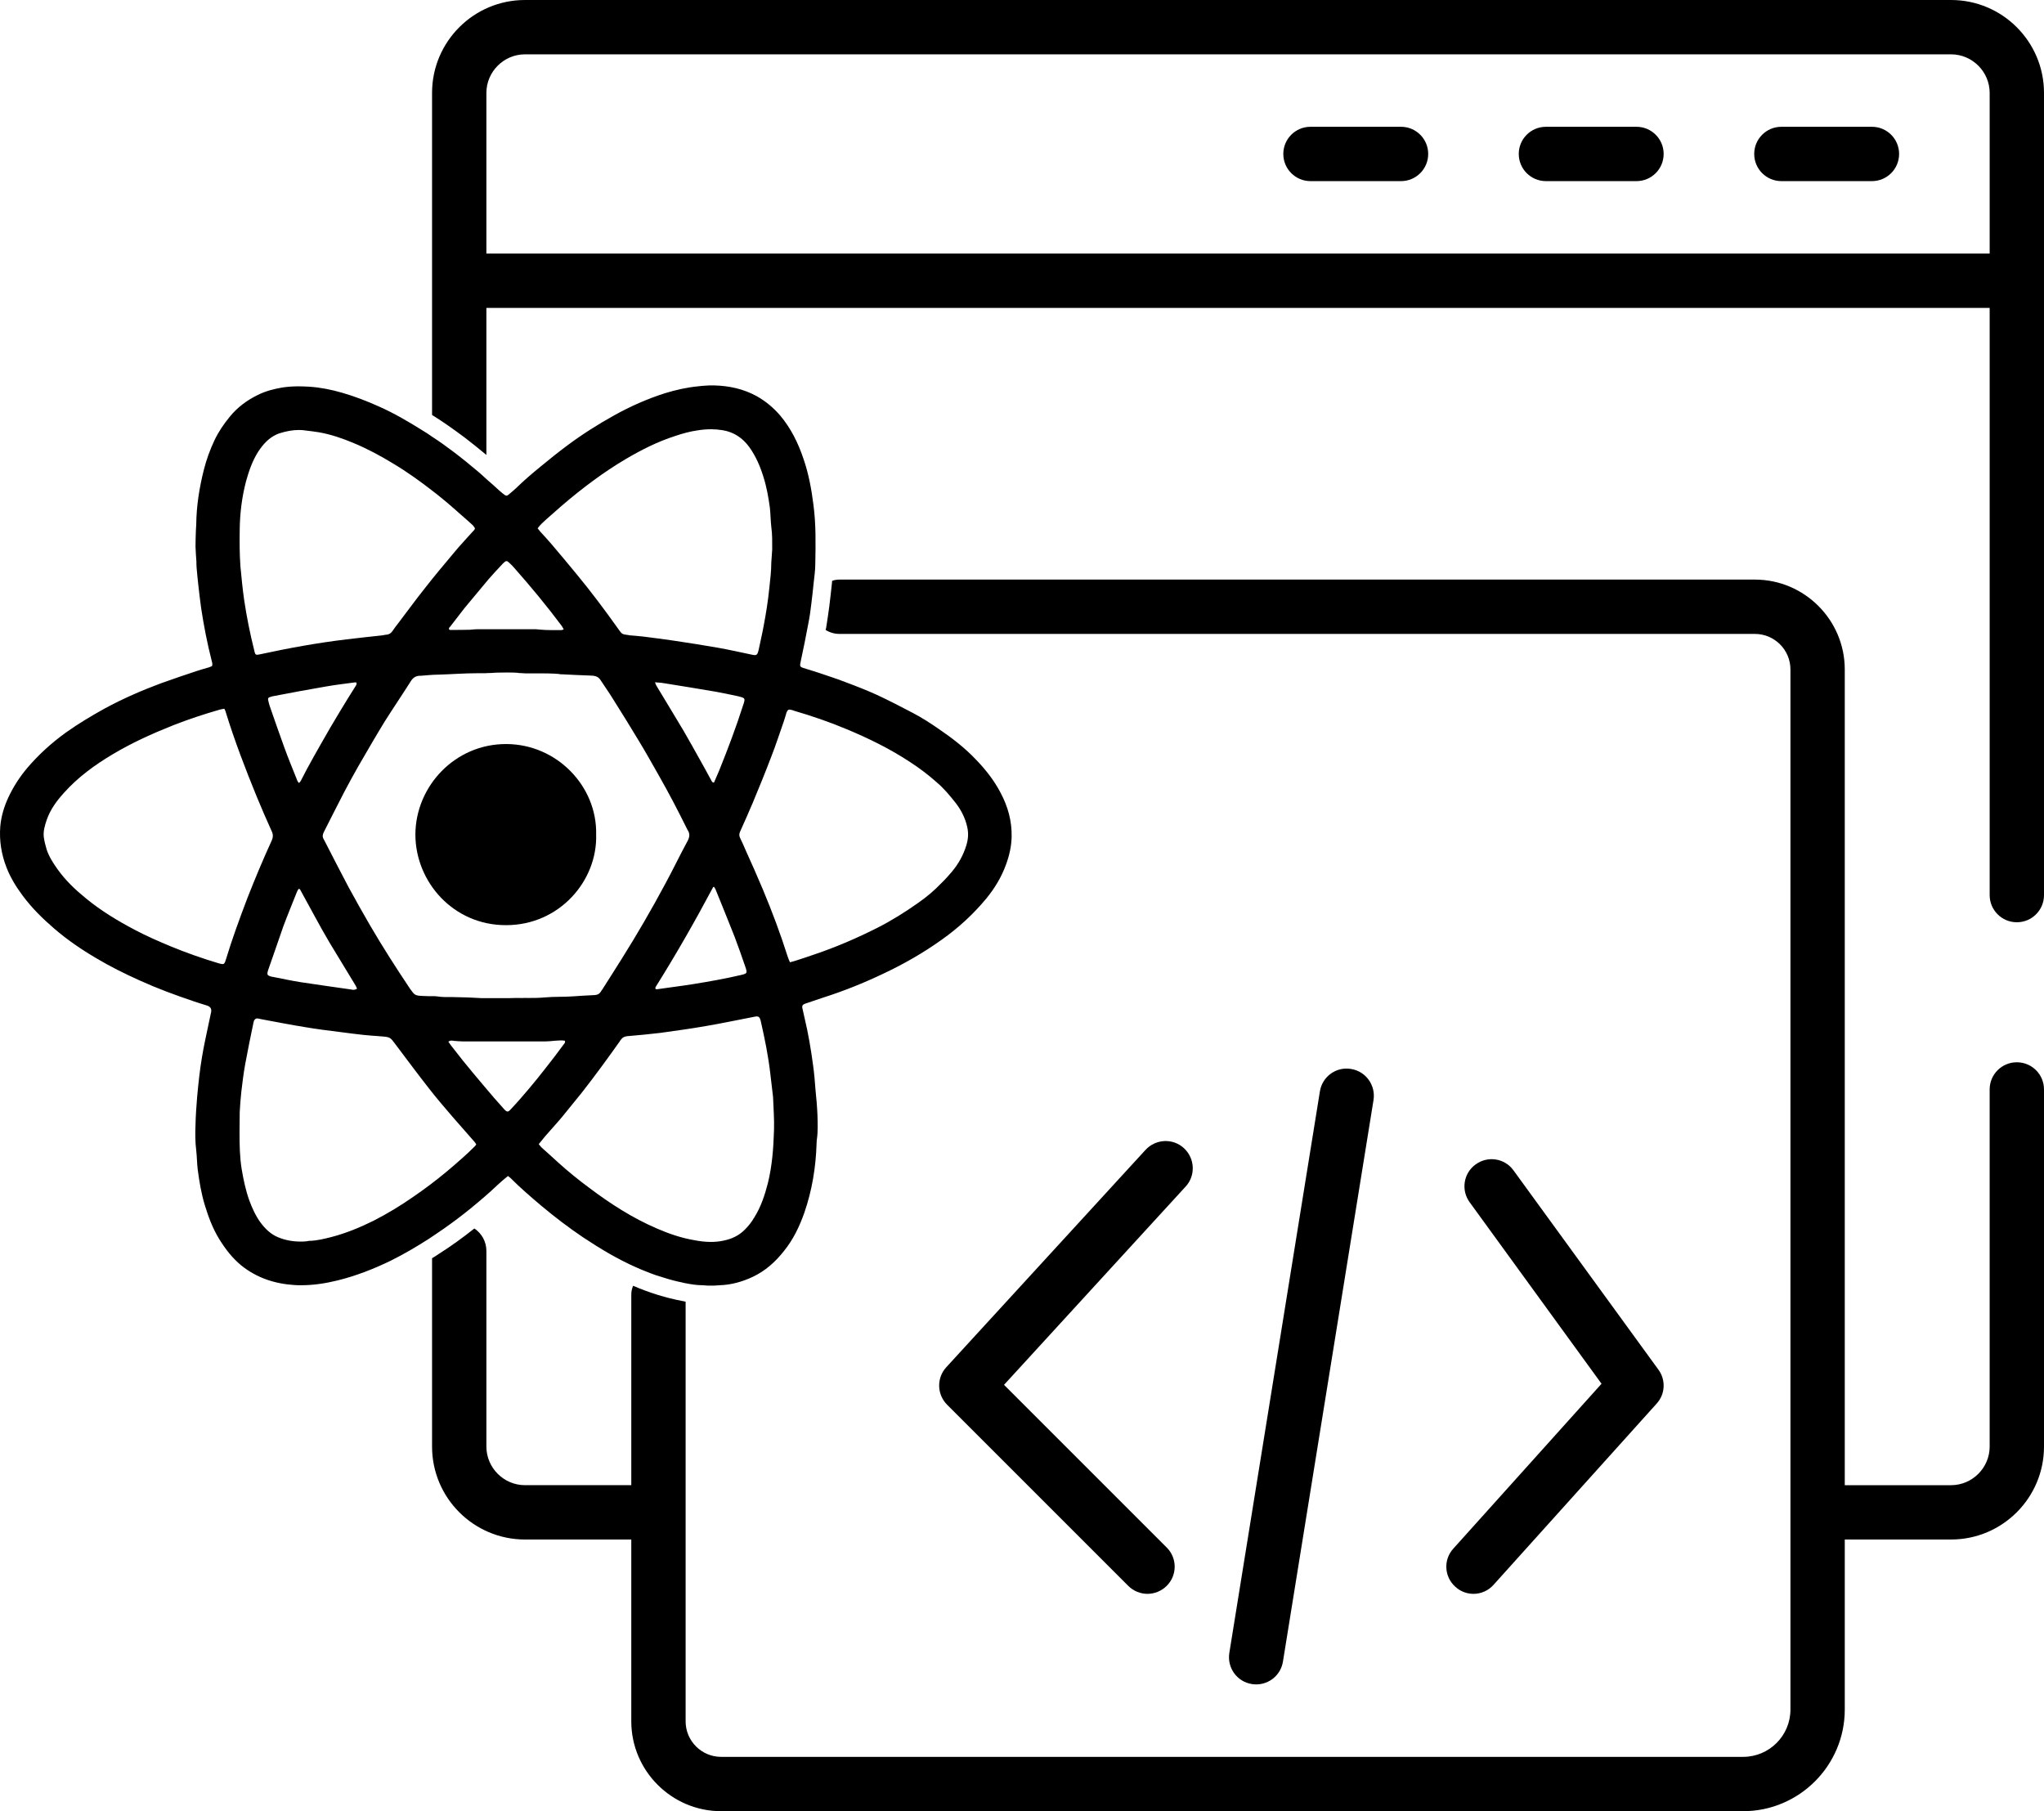 <?xml version="1.0" encoding="UTF-8"?><svg id="Layer_2" xmlns="http://www.w3.org/2000/svg" viewBox="0 0 112.855 100"><g id="Components"><g id="c609f8ec-d6a9-4cdf-beb8-d78a721ce820_4"><path d="m107.725,0H28.985c-2.83,0-5.13,2.3-5.13,5.13v17.78c.02.02.04.03.06.04.53.33,1.09.72,1.77,1.23.42.32.82.65,1.17.94v-8.12h83v32.42c0,.83.67,1.5,1.5,1.5s1.5-.67,1.5-1.5V5.13c0-2.83-2.3-5.13-5.13-5.13Zm2.13,14H26.855V5.13c0-1.17.96-2.13,2.13-2.13h78.74c1.17,0,2.13.96,2.13,2.13v8.87Z"/><path d="m112.855,60.15v19.72c0,2.83-2.3,5.13-5.13,5.13h-5.87v9.39c0,3.09-2.52,5.61-5.61,5.61h-56.43c-2.73,0-4.96-2.23-4.96-4.96v-10.04h-5.87c-2.83,0-5.13-2.3-5.13-5.13v-10.4c.12-.07.24-.15.36-.23.68-.43,1.33-.9,1.97-1.41h.01c.4.27.66.72.66,1.24v10.8c0,1.17.96,2.13,2.13,2.13h5.87v-10.5c0-.18.03-.35.1-.51.93.4,1.82.67,2.71.84.06.01.12.02.19.04v23.17c0,1.08.88,1.96,1.96,1.96h56.43c1.44,0,2.61-1.17,2.61-2.61v-57.43c0-1.08-.88-1.96-1.96-1.96h-50.54c-.28,0-.55-.08-.77-.22.02-.06.03-.13.04-.19.06-.36.11-.73.16-1.09.05-.43.1-.82.14-1.22l.02-.21c.13-.05.27-.07.41-.07h50.54c2.73,0,4.96,2.23,4.96,4.96v45.04h5.87c1.17,0,2.13-.96,2.13-2.13v-19.72c0-.83.67-1.5,1.5-1.5s1.5.67,1.5,1.5Z"/><path d="m75.835,60.74l-5,31c-.12.74-.75,1.26-1.48,1.26-.08,0-.16-.01-.24-.02-.82-.13-1.37-.9-1.24-1.72l5-31c.13-.82.9-1.38,1.72-1.24.82.13,1.37.9,1.24,1.72Z"/><path d="m91.465,77.5l-9,10c-.29.33-.7.5-1.11.5-.36,0-.72-.13-1-.39-.62-.55-.67-1.5-.11-2.11l8.18-9.1-7.28-10.02c-.49-.67-.34-1.61.33-2.09.67-.49,1.61-.34,2.09.33l8,11c.42.57.38,1.36-.1,1.88Z"/><path d="m65.465,65.51l-10.03,10.95,8.98,8.98c.59.58.59,1.54,0,2.12-.29.29-.68.44-1.06.44s-.77-.15-1.06-.44l-10-10c-.57-.57-.59-1.48-.05-2.07l11-12c.56-.61,1.51-.66,2.12-.1.61.56.66,1.51.1,2.12Z"/><path d="m77.355,10h-5c-.829,0-1.5-.671-1.5-1.5s.671-1.5,1.5-1.5h5c.829,0,1.5.671,1.5,1.5s-.671,1.5-1.5,1.5Z"/><path d="m90.355,10h-5c-.829,0-1.5-.671-1.5-1.5s.671-1.5,1.5-1.5h5c.829,0,1.5.671,1.5,1.5s-.671,1.5-1.5,1.5Z"/><path d="m103.355,10h-5c-.829,0-1.5-.671-1.5-1.5s.671-1.5,1.5-1.5h5c.829,0,1.5.671,1.5,1.5s-.671,1.5-1.5,1.5Z"/><path d="m39.385,43.2c0,.01.01.01.01.01.01,0,.02,0,.03-.01h-.04Zm-9.13-6.02h-.25c.16,0,.32,0,.48.01-.08-.01-.15-.01-.23-.01Zm-1.75,17.92c.15,0,.3.01.47.01.06,0,.12-.01.18-.01-.23.01-.45,0-.65,0Zm-.45-17.98c-.23,0-.47.01-.7.02.45-.01.9-.03,1.34.02-.21-.03-.43-.04-.64-.04Zm-.2-9.8c.05.03.08.05.11.05.03,0,.06-.02.1-.05-.07.06-.12.06-.21,0Zm-2.92,30.13c-.06,0-.11.01-.18.06.12-.08.22-.05.32-.04-.05-.01-.09-.02-.14-.02Z"/><path d="m55.245,43.77c-.35-.67-.81-1.26-1.33-1.8-.62-.66-1.33-1.21-2.08-1.72-.46-.32-.94-.63-1.44-.89-.65-.34-1.3-.68-1.97-.99-.57-.26-1.16-.49-1.75-.71-.48-.19-.97-.34-1.46-.51-.29-.1-.59-.18-.89-.28-.14-.05-.16-.09-.14-.24.01-.03.02-.06.02-.09.15-.71.3-1.42.43-2.14.07-.35.12-.71.16-1.06.05-.39.09-.77.13-1.16.04-.35.09-.71.09-1.07.02-1.07.04-2.15-.1-3.22-.11-.88-.27-1.75-.56-2.58-.29-.86-.69-1.67-1.28-2.37-.37-.43-.8-.79-1.3-1.07-.73-.4-1.52-.57-2.34-.59h-.13c-.11,0-.21,0-.32.01-.15.01-.3.02-.45.04-.62.06-1.23.2-1.82.38-.97.31-1.9.72-2.8,1.22-.92.51-1.8,1.07-2.64,1.7-.47.35-.93.72-1.39,1.1-.48.39-.95.79-1.4,1.23-.13.12-.27.24-.42.36-.04.03-.07.05-.1.05-.03,0-.06-.02-.11-.05-.09-.07-.18-.14-.27-.22-.24-.22-.48-.44-.73-.65-.14-.13-.28-.26-.42-.38-.44-.37-.89-.74-1.35-1.09-.41-.31-.81-.6-1.23-.87-.15-.11-.31-.21-.47-.31-.8-.5-1.61-.98-2.47-1.36-.67-.3-1.34-.56-2.04-.76-.59-.17-1.19-.29-1.8-.33-.2-.01-.4-.02-.6-.02-.29,0-.57.02-.86.06-.48.08-.95.2-1.39.42-.59.29-1.12.68-1.54,1.2-.33.4-.62.83-.84,1.29-.25.53-.45,1.08-.59,1.64-.25.99-.41,2-.42,3.02,0,.12-.02.23-.02.35-.01.29-.02.58-.02.87.01.28.03.56.05.84,0,.11,0,.22.01.32.03.34.06.68.1,1.01.05.41.09.81.15,1.22.15.99.34,1.97.59,2.94.02.08.05.16.01.27-.05.01-.1.04-.15.06-.23.07-.47.13-.7.21-.66.22-1.32.44-1.98.68-1.05.39-2.08.84-3.08,1.38-.74.41-1.46.84-2.15,1.33-.79.57-1.51,1.22-2.14,1.96-.42.5-.77,1.04-1.05,1.64-.23.5-.39,1.03-.44,1.59-.06.79.06,1.54.35,2.28.22.56.53,1.06.88,1.53.51.69,1.11,1.28,1.75,1.83.72.62,1.51,1.16,2.33,1.64.77.46,1.56.85,2.38,1.22.97.44,1.97.81,2.98,1.15.25.09.51.16.75.24q.28.09.22.37c-.1.5-.22,1-.32,1.51-.14.66-.25,1.33-.33,2-.04.39-.09.77-.12,1.16-.04.51-.08,1.02-.09,1.54-.02.47-.02.95.04,1.42.04.35.04.7.08,1.04.09.68.2,1.35.4,2,.2.65.44,1.29.8,1.87.33.53.71,1.03,1.21,1.44.86.69,1.85,1.01,2.93,1.08.12.01.25.01.38.01.67,0,1.33-.1,1.98-.26,1.03-.25,2.02-.64,2.97-1.1.72-.36,1.42-.77,2.09-1.2.28-.19.57-.38.84-.57.5-.35.99-.72,1.47-1.11.51-.42,1.01-.84,1.49-1.3.17-.16.36-.32.57-.49.07.05.11.08.15.12.54.54,1.11,1.03,1.69,1.52.74.62,1.5,1.2,2.3,1.74.95.63,1.93,1.22,2.98,1.68.16.07.32.14.48.2.19.08.38.15.58.22.14.04.28.09.42.13.34.11.68.2,1.03.27.06.02.12.03.18.04.31.06.62.11.94.11h.01c.09,0,.17.02.26.02h.38c.09,0,.19-.02.29-.02.64-.02,1.24-.19,1.82-.46.7-.33,1.26-.83,1.73-1.43.51-.63.85-1.34,1.12-2.1.43-1.24.64-2.52.68-3.82.01-.09,0-.18.02-.26.06-.44.04-.88.03-1.31-.02-.48-.06-.95-.11-1.42-.03-.45-.07-.89-.13-1.33-.12-.9-.27-1.79-.48-2.66-.04-.18-.08-.36-.12-.54-.01-.1.02-.15.1-.19.06-.03.13-.05.19-.07.3-.1.59-.2.89-.3,1.13-.36,2.22-.8,3.29-1.31,1.13-.53,2.21-1.15,3.22-1.87.92-.65,1.75-1.41,2.47-2.28.46-.56.83-1.17,1.08-1.85.19-.51.31-1.03.32-1.56.02-.87-.21-1.68-.61-2.43Zm-25.09-15.09c.28-.25.56-.49.83-.73.59-.51,1.19-.99,1.82-1.45.56-.41,1.13-.79,1.72-1.14.88-.52,1.79-.98,2.76-1.29.41-.14.82-.25,1.24-.31.25-.04.5-.06.75-.06.2,0,.41.02.61.05.63.1,1.12.43,1.49.94.35.49.59,1.04.77,1.62.18.56.28,1.13.36,1.71.04.35.04.71.08,1.07.06.41.05.83.05,1.25-.01.19-.03.38-.04.58,0,.04-.01.09-.01.14,0,.48-.06.95-.11,1.42-.07.7-.18,1.38-.31,2.07-.08.45-.19.89-.28,1.34-.05.22-.1.28-.21.28-.05,0-.11-.01-.19-.03-.62-.13-1.24-.27-1.86-.38-.81-.14-1.62-.27-2.44-.39-.54-.08-1.09-.15-1.64-.22-.25-.03-.5-.05-.75-.07-.02,0-.04,0-.06-.01-.42-.06-.38-.04-.61-.36-.73-1.03-1.49-2.04-2.29-3.01-.46-.56-.92-1.11-1.38-1.65-.2-.24-.41-.46-.62-.69-.05-.06-.09-.12-.15-.19.14-.2.31-.34.47-.49Zm-13.82,20.71c.05-.11.08-.22.15-.31h.02c.06,0,.07.04.09.08.26.47.51.94.77,1.41.27.5.55,1,.84,1.49.47.78.95,1.56,1.42,2.34.03.05.06.12.09.19-.07.04-.14.06-.2.06-.05,0-.1-.01-.14-.02-.92-.13-1.84-.26-2.76-.4-.53-.08-1.05-.2-1.58-.3h-.02c-.27-.07-.29-.11-.21-.37.28-.79.55-1.59.83-2.39.22-.6.47-1.19.7-1.78Zm-1.45-10.43c-.03-.1-.06-.21-.08-.31-.02-.08.01-.14.09-.16.09-.03.19-.06.28-.07.95-.18,1.89-.36,2.84-.52.51-.09,1.03-.15,1.55-.22h.11c.04.1-.02.16-.06.23-.28.45-.57.9-.84,1.36-.35.58-.7,1.17-1.03,1.76-.28.48-.55.98-.82,1.47-.11.2-.2.4-.31.6-.02.04-.06.08-.1.13-.1-.07-.11-.17-.15-.26-.23-.57-.46-1.13-.67-1.71-.28-.76-.54-1.53-.81-2.3Zm4.37,10.04c-.44-.83-.87-1.67-1.3-2.51-.03-.05-.05-.1-.08-.15-.08-.13-.07-.25,0-.39.37-.73.74-1.47,1.12-2.2.25-.47.5-.94.77-1.41.48-.83.96-1.66,1.46-2.48.48-.76.99-1.51,1.47-2.27.11-.17.25-.26.45-.28h.09c.31-.02.62-.06.93-.06.73-.02,1.47-.08,2.21-.08h.29c.1,0,.19,0,.29-.01h.05c.12,0,.24-.01.35-.02.23-.01.47-.02.7-.02.21,0,.43.01.64.04.12.01.23.01.35.02h1.21c.08,0,.15,0,.23.01.07,0,.13,0,.2.01.09,0,.18.01.28.03h.08c.53.03,1.05.05,1.57.07.05,0,.1.01.15.01.17.02.31.1.4.25.21.33.44.64.64.97.5.79.99,1.58,1.47,2.38.39.64.75,1.29,1.12,1.94.54.95,1.04,1.91,1.52,2.88.02.03.03.06.04.08.14.2.13.38.02.6-.43.79-.82,1.61-1.25,2.4-.75,1.4-1.54,2.76-2.38,4.1-.36.58-.73,1.15-1.09,1.72-.03.04-.06.08-.08.12-.08.13-.19.18-.34.19-.4.02-.8.04-1.19.07-.52.04-1.05.01-1.57.06-.32.03-.62.03-.92.03-.06,0-.12.01-.18.01-.17,0-.32-.01-.47-.01h-.04c-.14,0-.28.01-.4.01h-1.45c-.27-.01-.54-.03-.81-.04-.28-.01-.55-.01-.82-.02-.29,0-.58.01-.87-.04-.08-.01-.17-.01-.26-.01h-.21c-.09-.01-.19,0-.29-.01-.44-.02-.46-.04-.71-.39-.77-1.15-1.52-2.32-2.22-3.52-.4-.69-.79-1.38-1.17-2.08Zm16.94,5.5c1.13-1.8,2.18-3.64,3.18-5.52,0,0,.02-.01.04-.02.03.04.07.09.09.14.35.87.71,1.74,1.05,2.61.21.55.4,1.1.59,1.65.13.38.12.39-.27.48-.85.2-1.71.35-2.57.49-.68.11-1.36.19-2.04.29h-.01c-.02,0-.03-.01-.06-.02-.01-.02-.01-.03-.01-.04,0-.02,0-.04.01-.06Zm3.51-11.95c-.09.22-.19.44-.28.65-.01.01-.02.01-.03.01,0,0-.01,0-.01-.01h-.01c-.02,0-.04-.01-.05-.03-.02-.02-.03-.04-.04-.06-.22-.4-.43-.8-.66-1.2-.29-.51-.57-1.03-.87-1.54-.5-.84-1-1.66-1.5-2.49-.04-.06-.06-.12-.09-.21.18.02.33.02.49.05.95.15,1.91.31,2.86.47.39.07.76.15,1.14.23.11.02.21.05.31.08.13.04.16.1.13.22-.02.08-.04.15-.07.23-.39,1.22-.84,2.41-1.32,3.6Zm-12.73-10.57c.24-.28.49-.54.74-.81.04-.04.07-.08.11-.11.05-.05.1-.08.14-.08.04,0,.09.03.15.09.11.1.21.2.3.31.91,1.03,1.78,2.08,2.6,3.18.04.05.06.11.11.19-.07.02-.1.04-.12.04h-.56c-.22,0-.44-.01-.66-.03-.12-.02-.24-.02-.35-.02h-3.06c-.14,0-.29.02-.43.03-.37.01-.74.01-1.11.01-.01,0-.03-.02-.04-.03-.03-.07.02-.11.06-.15.26-.34.52-.67.78-1.01.45-.54.89-1.07,1.34-1.61Zm-13.74-2.73c.01-.91.12-1.8.35-2.68.16-.57.35-1.13.67-1.63.27-.41.58-.76,1.03-.96.06-.02.11-.05.16-.06.35-.11.7-.18,1.06-.18.13,0,.25.01.38.03.25.03.5.06.74.1.67.12,1.3.34,1.92.6.74.31,1.45.69,2.14,1.11.79.47,1.54,1.01,2.27,1.58.08.06.15.12.23.18.32.25.63.52.94.79.14.13.28.25.43.38.19.16.37.33.56.5.04.05.08.11.11.16-.02.04-.02.07-.04.09-.2.22-.41.44-.61.67-.18.2-.36.4-.53.61-.52.62-1.05,1.25-1.55,1.89-.51.64-1,1.31-1.5,1.97-.12.15-.23.3-.34.46-.08.11-.17.16-.29.18-.09,0-.17.03-.26.04-.65.07-1.31.14-1.96.22-1.6.19-3.19.48-4.76.82-.09.02-.15.03-.19.03-.1,0-.12-.06-.16-.25-.23-.91-.41-1.82-.55-2.74-.09-.62-.15-1.25-.21-1.88-.05-.68-.05-1.35-.04-2.03Zm-.95,23.98c-.05,0-.11-.02-.2-.04-.9-.27-1.79-.58-2.66-.94-.67-.28-1.34-.57-1.98-.91-.95-.5-1.86-1.05-2.69-1.73-.59-.48-1.14-1-1.58-1.62-.24-.34-.47-.69-.6-1.09-.07-.23-.13-.47-.16-.71-.03-.31.06-.61.16-.91.2-.58.55-1.06.96-1.51.77-.86,1.69-1.53,2.68-2.12,1.07-.64,2.2-1.15,3.36-1.61.84-.33,1.69-.61,2.56-.86.07-.02.15-.03.25-.05.04.08.07.13.08.19.49,1.59,1.09,3.15,1.72,4.69.26.63.53,1.25.81,1.87.09.18.09.34.01.52-.48,1.05-.92,2.1-1.34,3.17-.43,1.13-.85,2.27-1.2,3.43-.05.17-.09.23-.18.23Zm13.92,10.07c-.22.22-.44.43-.68.64-.29.26-.58.51-.88.76-.59.49-1.2.95-1.83,1.38-.7.49-1.43.93-2.19,1.32-.75.37-1.52.69-2.33.9-.4.1-.79.2-1.2.21-.08,0-.16.03-.23.03-.09.01-.18.01-.27.01-.42,0-.83-.07-1.22-.23-.41-.16-.73-.47-.99-.82-.27-.37-.46-.79-.62-1.22-.2-.56-.32-1.13-.42-1.72-.11-.67-.12-1.35-.12-2.03.01-.38,0-.76.01-1.13.02-.38.05-.76.09-1.13.06-.5.12-1.01.21-1.5.14-.77.3-1.54.46-2.31.01-.04.02-.08.03-.11.02-.04.05-.07.08-.09.02-.02.05-.03.09-.03h.02c.06.01.13.02.2.04.81.15,1.62.31,2.43.44.64.11,1.28.19,1.93.27.43.06.86.11,1.3.16.28.03.57.05.86.07.04.01.08.01.12.01.49.04.49.05.78.44.61.81,1.21,1.62,1.83,2.41.42.54.87,1.07,1.32,1.59.4.46.81.92,1.21,1.38.04.04.06.09.1.14-.03.05-.05.09-.09.12Zm2.02-2.08c-.09.1-.14.15-.2.15s-.12-.05-.21-.15c-.36-.4-.71-.8-1.05-1.21-.4-.47-.8-.95-1.19-1.43-.22-.28-.44-.56-.66-.84-.06-.07-.1-.15-.16-.23.07-.05.12-.06.18-.06.05,0,.09.01.14.02.16.01.32.03.49.03h4.51c.19,0,.38-.02.58-.04.18-.01.36-.03.53,0,.04.1-.02.15-.06.2-.32.44-.65.87-.99,1.3-.3.39-.61.77-.93,1.15-.32.38-.64.75-.98,1.11Zm14.17,4.11c-.17.66-.38,1.3-.75,1.89-.14.24-.31.46-.51.66-.33.34-.74.53-1.2.62-.23.05-.46.07-.69.07-.31,0-.62-.04-.93-.1-.7-.12-1.37-.35-2.02-.63-1.36-.58-2.6-1.38-3.78-2.27-.58-.43-1.15-.89-1.69-1.38-.3-.28-.62-.56-.93-.84-.05-.05-.09-.11-.15-.18.13-.15.24-.3.36-.44.3-.35.62-.69.92-1.05.36-.44.72-.88,1.08-1.33.73-.93,1.43-1.89,2.11-2.85.02-.03.04-.07.07-.1.08-.12.19-.17.34-.19.61-.05,1.21-.11,1.82-.18.84-.12,1.69-.23,2.53-.38.89-.15,1.77-.34,2.66-.51.04-.01.09-.02.14-.02h.02c.08,0,.13.04.16.11.03.07.05.13.06.2.21.92.4,1.86.51,2.8.05.45.11.91.16,1.36v.03c.02.59.07,1.18.05,1.77-.03.99-.1,1.97-.34,2.94Zm10.95-18.63c-.16.52-.43,1-.78,1.42-.19.22-.38.44-.59.64-.39.41-.82.77-1.28,1.09-.72.51-1.47.98-2.26,1.38-1.13.57-2.29,1.07-3.48,1.47-.35.12-.7.24-1.05.35-.08.03-.17.04-.29.08-.05-.12-.09-.21-.12-.3-.4-1.26-.86-2.49-1.37-3.71-.31-.74-.64-1.48-.97-2.21-.09-.22-.19-.43-.29-.64-.06-.12-.06-.23,0-.36.23-.52.47-1.04.69-1.57.36-.86.71-1.72,1.04-2.59.24-.61.44-1.24.66-1.86.06-.16.1-.32.15-.48.01-.04.02-.08.04-.11.01-.03.03-.05.04-.07.03-.04.06-.05.1-.05.04,0,.1.01.17.03.03.01.06.02.08.03.99.29,1.96.62,2.91,1.02,1.22.51,2.41,1.09,3.51,1.82.51.33,1,.7,1.46,1.11.2.17.38.35.55.54.17.19.33.39.49.59.31.4.54.84.65,1.35.08.35.05.69-.06,1.03Z"/><path d="m24.935,57.45c-.06,0-.11.01-.18.06.12-.08.22-.05.32-.04-.05-.01-.09-.02-.14-.02Zm3.12-20.33c-.23,0-.47.01-.7.02.45-.01.9-.03,1.34.02-.21-.03-.43-.04-.64-.04Zm.45,17.98c.15,0,.3.01.47.01.06,0,.12-.01.18-.01-.23.01-.45,0-.65,0Zm1.75-17.92h-.25c.16,0,.32,0,.48.01-.08-.01-.15-.01-.23-.01Zm9.13,6.02c0,.01.01.01.01.01.01,0,.02,0,.03-.01h-.04Zm0,0c0,.01.01.01.01.01.01,0,.02,0,.03-.01h-.04Zm-11.33-6.08c-.23,0-.47.01-.7.02.45-.01.9-.03,1.34.02-.21-.03-.43-.04-.64-.04Zm.45,17.98c.15,0,.3.01.47.01.06,0,.12-.01.18-.01-.23.01-.45,0-.65,0Zm1.75-17.92h-.25c.16,0,.32,0,.48.01-.08-.01-.15-.01-.23-.01Zm-5.32,20.27c-.06,0-.11.01-.18.06.12-.08.22-.05.32-.04-.05-.01-.09-.02-.14-.02Zm2.92-30.13c.05.03.08.05.11.05.03,0,.06-.02.1-.05-.07.06-.12.06-.21,0Zm-2.92,30.13c-.06,0-.11.01-.18.06.12-.08.22-.05.32-.04-.05-.01-.09-.02-.14-.02Zm3.12-20.33c-.23,0-.47.01-.7.02.45-.01.9-.03,1.34.02-.21-.03-.43-.04-.64-.04Zm.45,17.98c.15,0,.3.01.47.01.06,0,.12-.01.18-.01-.23.01-.45,0-.65,0Zm1.75-17.92h-.25c.16,0,.32,0,.48.01-.08-.01-.15-.01-.23-.01Zm9.13,6.02c0,.01.01.01.01.01.01,0,.02,0,.03-.01h-.04Zm-14.45,14.25c-.06,0-.11.01-.18.06.12-.08.22-.05.32-.04-.05-.01-.09-.02-.14-.02Zm3.12-20.33c-.23,0-.47.01-.7.02.45-.01.9-.03,1.34.02-.21-.03-.43-.04-.64-.04Zm.45,17.98c.15,0,.3.01.47.01.06,0,.12-.01.18-.01-.23.01-.45,0-.65,0Zm1.75-17.92h-.25c.16,0,.32,0,.48.01-.08-.01-.15-.01-.23-.01Zm9.13,6.02c0,.01.01.01.01.01.01,0,.02,0,.03-.01h-.04Zm0,0c0,.01.01.01.01.01.01,0,.02,0,.03-.01h-.04Zm-11.33-6.08c-.23,0-.47.01-.7.02.45-.01.9-.03,1.34.02-.21-.03-.43-.04-.64-.04Zm.45,17.98c.15,0,.3.01.47.01.06,0,.12-.01.18-.01-.23.01-.45,0-.65,0Zm1.75-17.92h-.25c.16,0,.32,0,.48.01-.08-.01-.15-.01-.23-.01Zm-5.32,20.27c-.06,0-.11.01-.18.06.12-.08.22-.05.32-.04-.05-.01-.09-.02-.14-.02Zm0,0c-.06,0-.11.01-.18.06.12-.08.22-.05.32-.04-.05-.01-.09-.02-.14-.02Zm3.12-20.33c-.23,0-.47.01-.7.02.45-.01.9-.03,1.34.02-.21-.03-.43-.04-.64-.04Zm.45,17.98c.15,0,.3.01.47.01.06,0,.12-.01.18-.01-.23.01-.45,0-.65,0Zm1.75-17.92h-.25c.16,0,.32,0,.48.01-.08-.01-.15-.01-.23-.01Zm9.13,6.02c0,.01.01.01.01.01.01,0,.02,0,.03-.01h-.04Zm0,0c0,.01.01.01.01.01.01,0,.02,0,.03-.01h-.04Zm-11.33-6.08c-.23,0-.47.01-.7.02.45-.01.9-.03,1.34.02-.21-.03-.43-.04-.64-.04Zm.45,17.98c.15,0,.3.01.47.01.06,0,.12-.01.18-.01-.23.01-.45,0-.65,0Zm1.75-17.92h-.25c.16,0,.32,0,.48.01-.08-.01-.15-.01-.23-.01Zm-5.32,20.27c-.06,0-.11.01-.18.06.12-.08.22-.05.32-.04-.05-.01-.09-.02-.14-.02Zm0,0c-.06,0-.11.01-.18.06.12-.08.22-.05.32-.04-.05-.01-.09-.02-.14-.02Zm14.45-14.25c0,.01.01.01.01.01.01,0,.02,0,.03-.01h-.04Zm-11.33-6.08c-.23,0-.47.01-.7.02.45-.01.9-.03,1.34.02-.21-.03-.43-.04-.64-.04Zm.45,17.98c.15,0,.3.01.47.01.06,0,.12-.01.18-.01-.23.01-.45,0-.65,0Zm1.75-17.92h-.25c.16,0,.32,0,.48.01-.08-.01-.15-.01-.23-.01Zm9.13,6.02c0,.01.01.01.01.01.01,0,.02,0,.03-.01h-.04Zm-11.33-6.08c-.23,0-.47.01-.7.02.45-.01.9-.03,1.34.02-.21-.03-.43-.04-.64-.04Zm.45,17.98c.15,0,.3.01.47.01.06,0,.12-.01.18-.01-.23.01-.45,0-.65,0Zm1.75-17.92h-.25c.16,0,.32,0,.48.01-.08-.01-.15-.01-.23-.01Zm-5.32,20.27c-.06,0-.11.01-.18.06.12-.08.22-.05.32-.04-.05-.01-.09-.02-.14-.02Z"/><path d="m32.915,46.07c.08,2.56-2.03,5.01-4.97,5.01-2.91.01-5-2.38-5.01-4.99,0-2.67,2.18-5.02,5.02-5.01,2.8.01,5.02,2.34,4.96,4.99Z"/></g></g></svg>